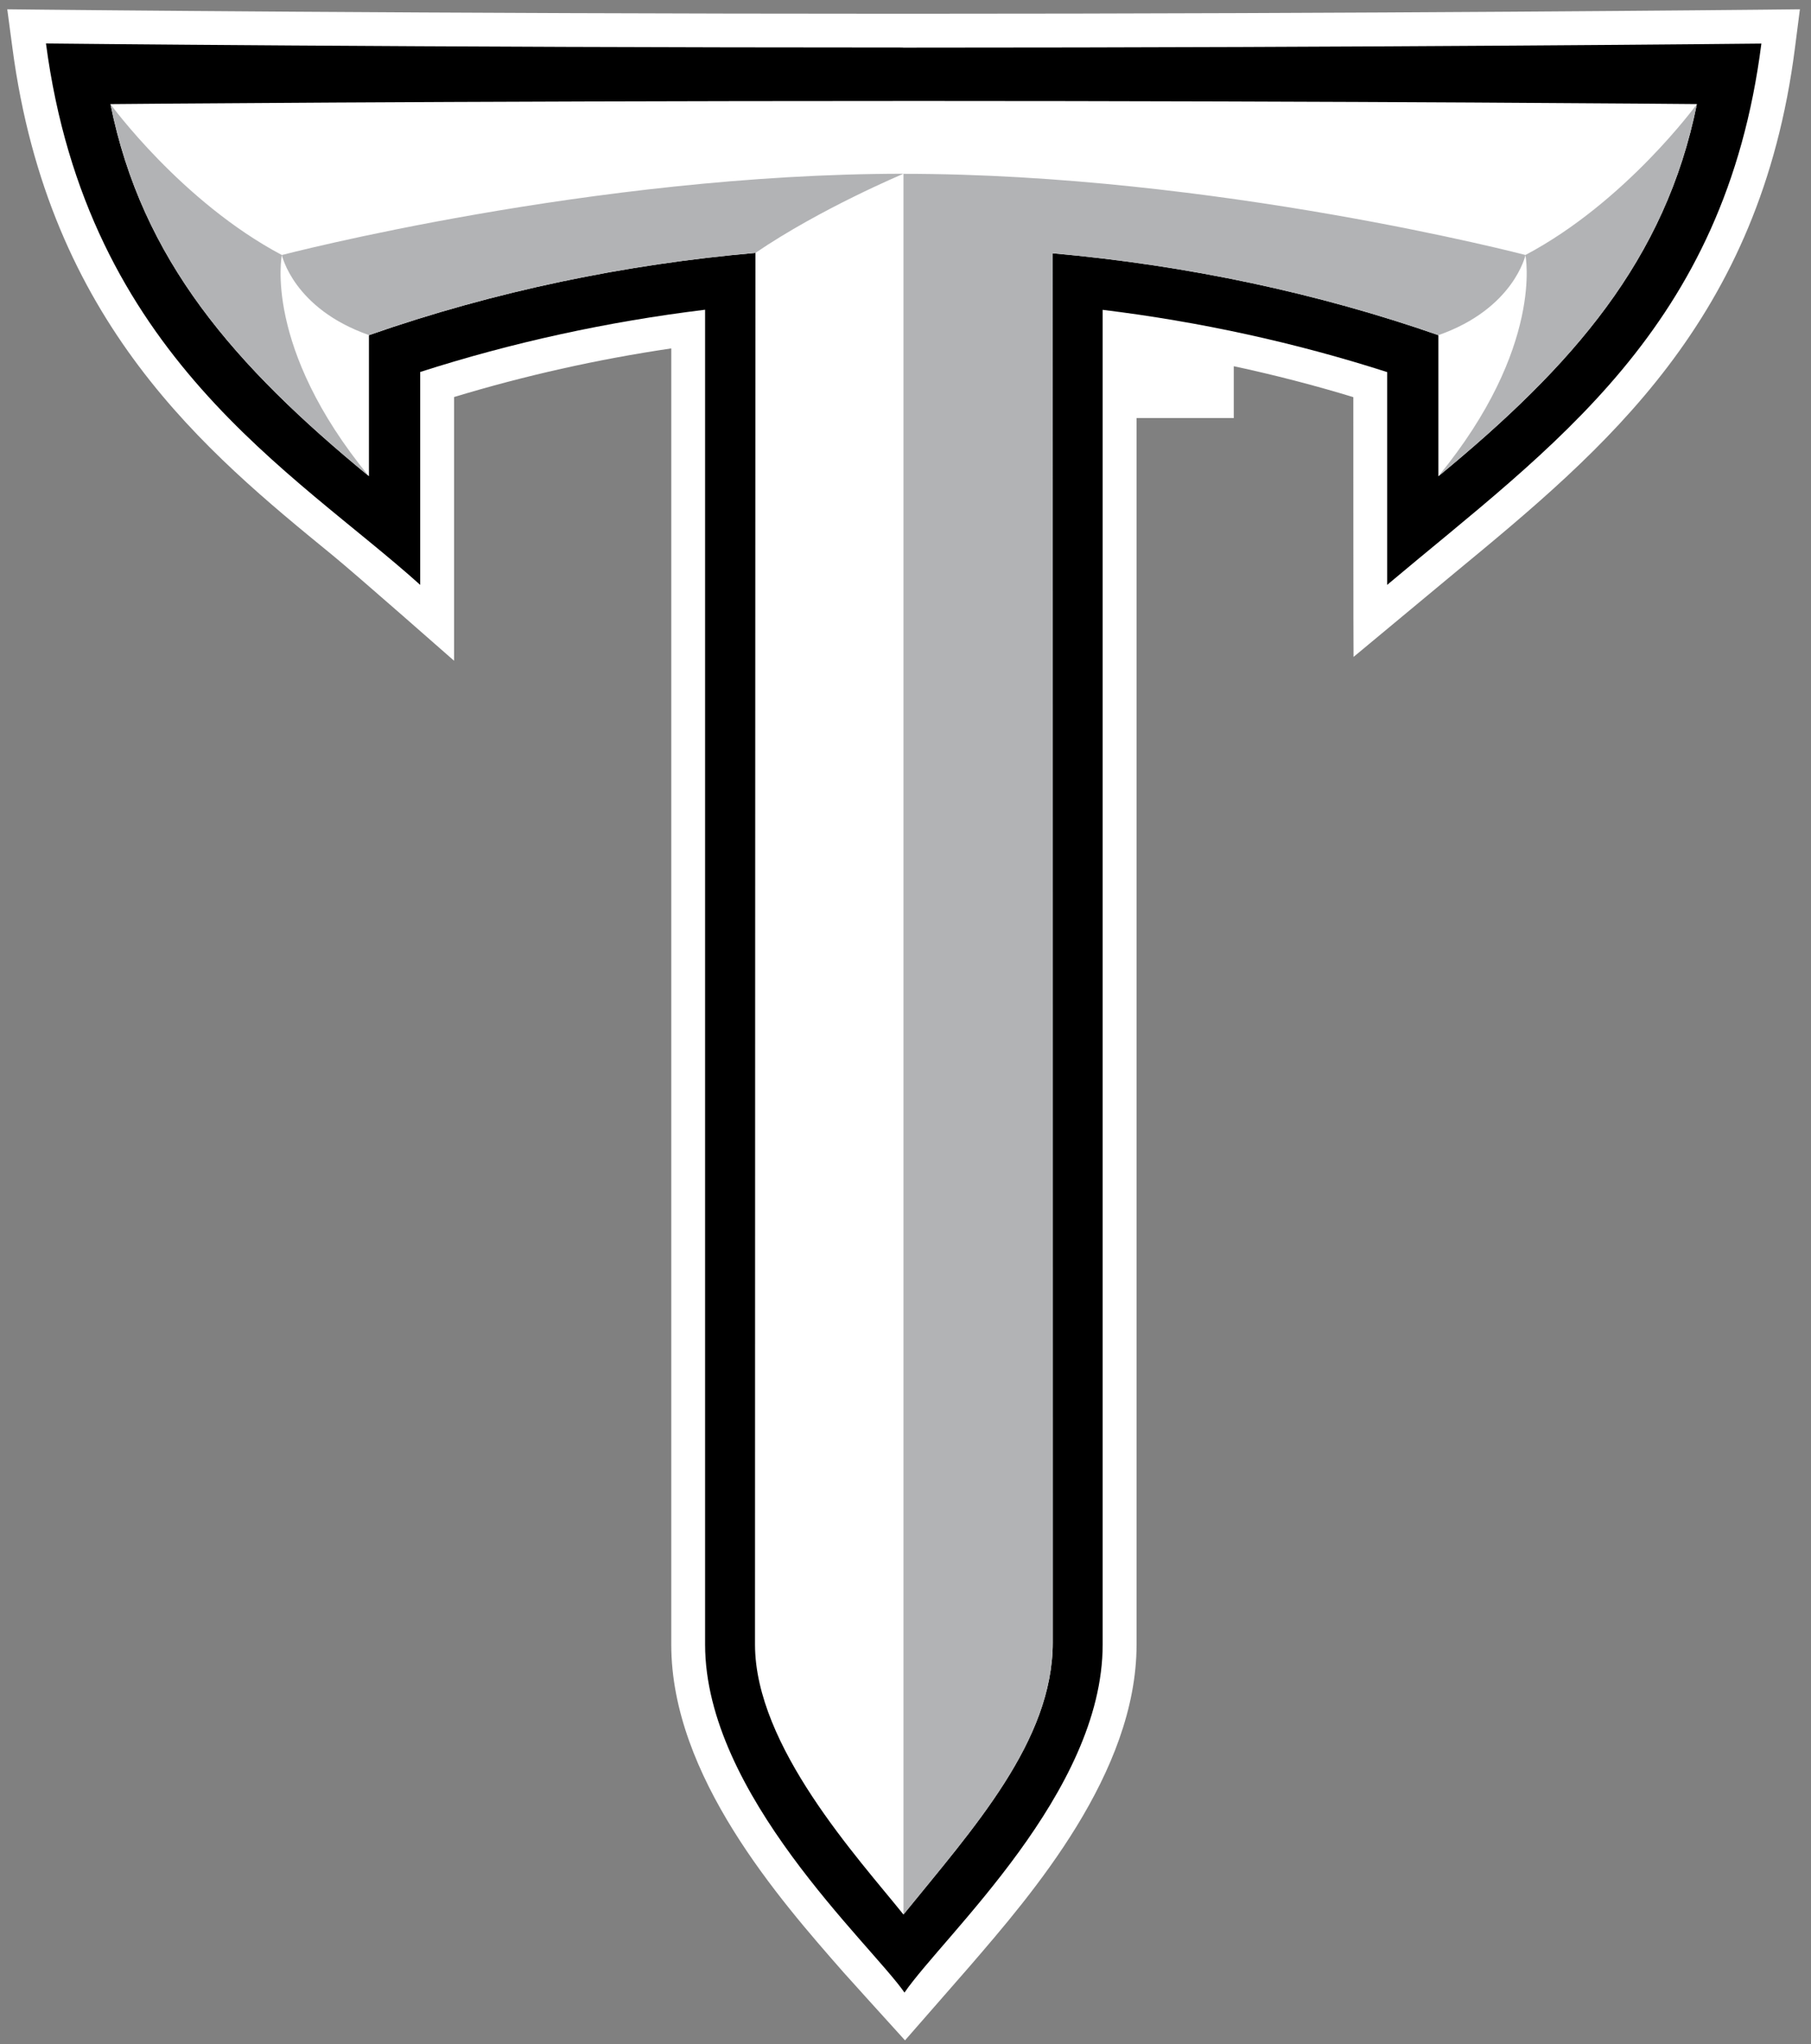 <svg height="79pt" viewBox="0 0 70 79" width="70pt" xmlns="http://www.w3.org/2000/svg"><rect x="0" y="0" width="70" height="79" fill="#808080" stroke="none"/><path d="m68.07.375c-.145 0-14.676.156-33.168.156-18.492 0-32.969-.156-33.113-.156l-1.508-.016.199 1.492c1.406 10.641 7.492 15.617 12.383 19.613.898.734 4.688 4.07 4.688 4.07v-10.191c2.719-.824 5.531-1.457 8.395-1.879v50.09c0 5.078 4.172 9.832 6.668 12.676.293.332 1.375 1.52 2.367 2.617 1.035-1.188 2.18-2.488 2.512-2.875 2.41-2.793 6.438-7.461 6.438-12.418v-47.398h3.758v-2.004c1.566.336 3.109.734 4.621 1.195 0 0 0 10.043.008 10.039l3.902-3.242c5.812-4.797 11.82-9.758 13.16-20.297l.191-1.488z" fill="#fff"/><path d="m34.902 1.836c-18.715 0-33.125-.156-33.125-.156 1.594 12.066 9.594 16.543 14.465 20.922v-8.227c3.539-1.137 7.234-1.945 11.012-2.406v51.582c0 5.781 6.387 11.555 7.707 13.449 1.539-2.227 7.66-7.734 7.66-13.449v-51.578c3.77.461 7.461 1.27 10.996 2.406v8.223c6.348-5.344 13.059-9.871 14.465-20.918 0 0-14.465.156-33.18.156"/><path d="m34.902 3.902c-17.723 0-30.633.121-30.633.121 1.219 6.039 4.793 10.105 9.992 14.379v-5.449c4.895-1.711 9.938-2.742 14.938-3.18-.004.004-.016 53.777-.016 53.777 0 3.934 3.996 8.262 5.738 10.434 2.707-3.34 5.77-6.699 5.77-10.512l-.004-53.684c5.262.469 10.312 1.559 14.91 3.164v5.453c5.195-4.277 8.773-8.344 9.992-14.383 0 0-12.961-.121-30.688-.121" fill="#fff"/><path d="m4.27 4.023c1.219 6.039 4.793 10.105 9.988 14.379-4.094-4.988-3.363-8.547-3.363-8.547-3.879-2.055-6.625-5.832-6.625-5.832zm6.625 5.832s.445 2.07 3.367 3.094c4.895-1.707 9.938-2.738 14.938-3.176 2.535-1.727 5.719-3.055 5.723-3.059-12.031.004-24.027 3.141-24.027 3.141zm24.027-3.141v67.27c2.707-3.336 5.77-6.699 5.77-10.512l-.004-53.684c5.262.469 10.312 1.559 14.91 3.164 2.918-1.023 3.367-3.098 3.367-3.098s-12.004-3.137-24.035-3.137h-.008zm24.039 3.141s.73 3.559-3.363 8.547c5.195-4.273 8.773-8.34 9.992-14.379 0 0-2.746 3.777-6.629 5.832zm0 0" fill="#b2b3b5"/></svg>